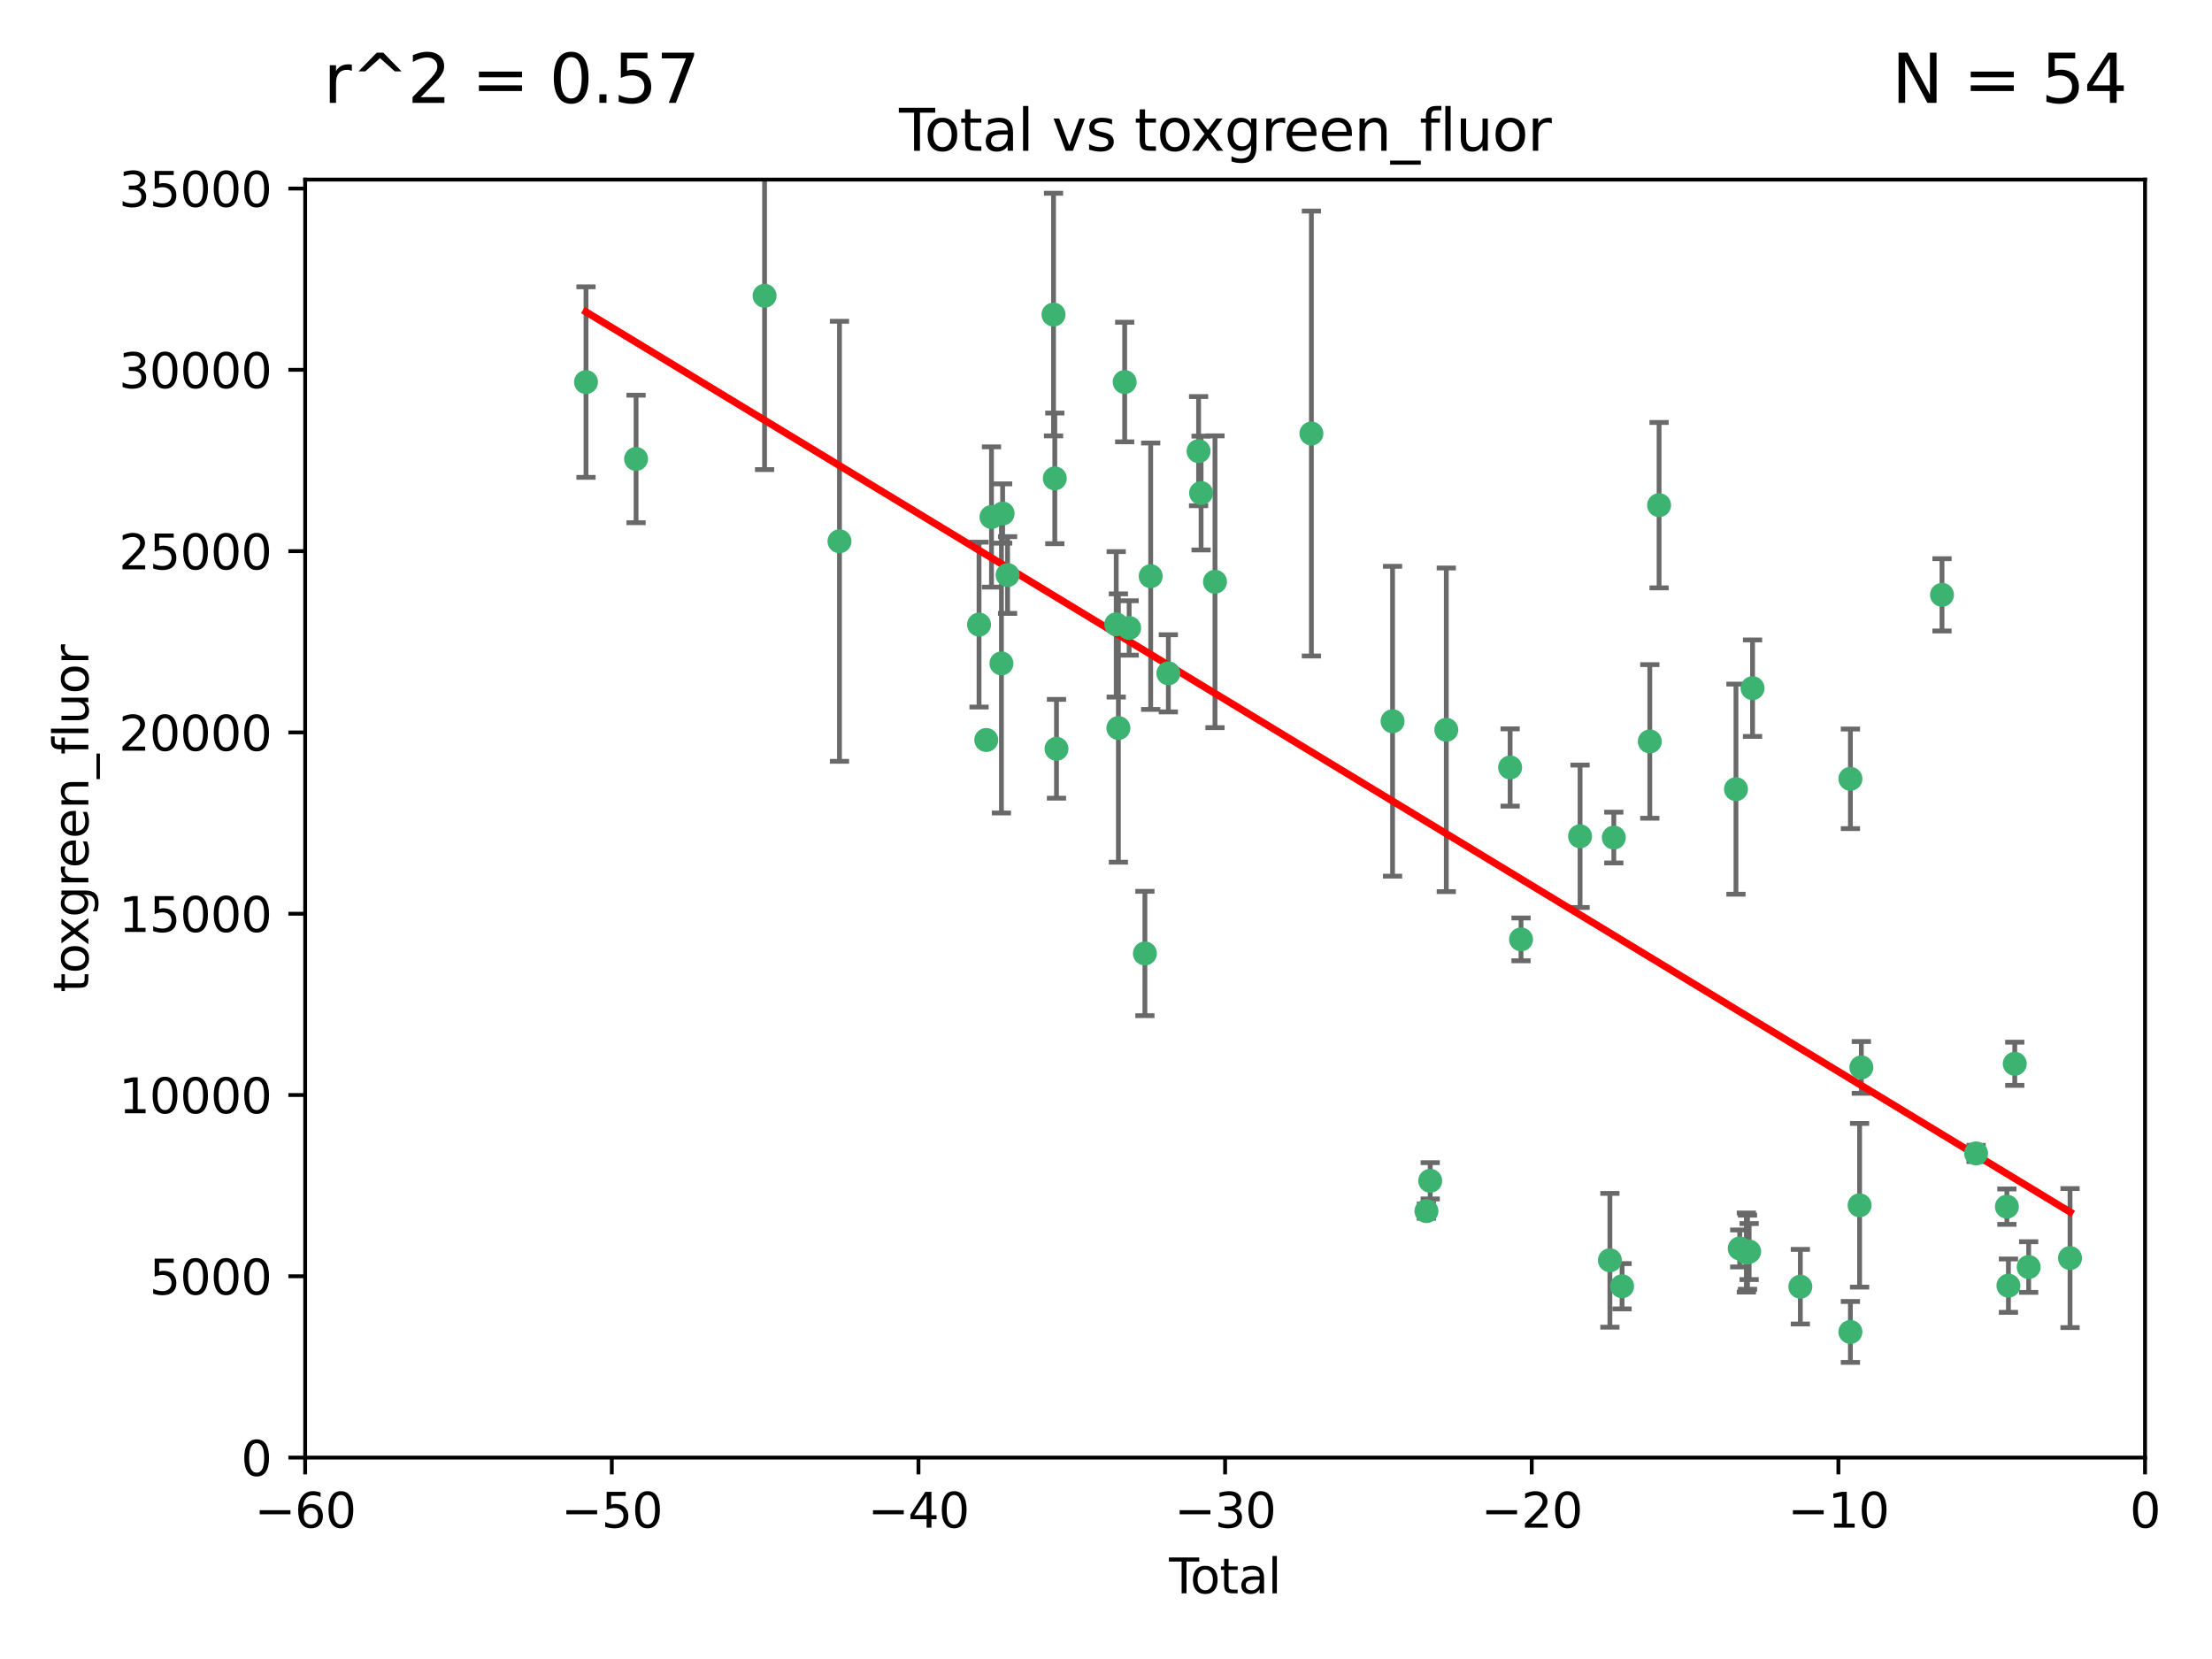 <?xml version="1.0" encoding="utf-8" standalone="no"?>
<!DOCTYPE svg PUBLIC "-//W3C//DTD SVG 1.1//EN"
  "http://www.w3.org/Graphics/SVG/1.1/DTD/svg11.dtd">
<svg xmlns:xlink="http://www.w3.org/1999/xlink" width="460.8pt" height="345.6pt" viewBox="0 0 460.8 345.6" xmlns="http://www.w3.org/2000/svg" version="1.1">
 <defs>
  <style type="text/css">*{stroke-linejoin: round; stroke-linecap: butt}</style>
 </defs>
 <g id="figure_1">
  <g id="patch_1">
   <path d="M 0 345.6 
L 460.8 345.6 
L 460.8 0 
L 0 0 
z
" style="fill: #ffffff"/>
  </g>
  <g id="axes_1">
   <g id="patch_2">
    <path d="M 63.571 303.64 
L 446.85 303.64 
L 446.85 37.411 
L 63.571 37.411 
z
" style="fill: #ffffff"/>
   </g>
   <g id="PathCollection_1">
    <defs>
     <path id="mf48d291677" d="M 0 1.118 
C 0.297 1.118 0.581 1 0.791 0.791 
C 1 0.581 1.118 0.297 1.118 0 
C 1.118 -0.297 1 -0.581 0.791 -0.791 
C 0.581 -1 0.297 -1.118 0 -1.118 
C -0.297 -1.118 -0.581 -1 -0.791 -0.791 
C -1 -0.581 -1.118 -0.297 -1.118 0 
C -1.118 0.297 -1 0.581 -0.791 0.791 
C -0.581 1 -0.297 1.118 0 1.118 
z
" style="stroke: #3cb371"/>
    </defs>
    <g clip-path="url(#pa8ba1f312f)">
     <use xlink:href="#mf48d291677" x="122.075" y="79.593" style="fill: #3cb371; stroke: #3cb371"/>
     <use xlink:href="#mf48d291677" x="132.505" y="95.609" style="fill: #3cb371; stroke: #3cb371"/>
     <use xlink:href="#mf48d291677" x="159.276" y="61.614" style="fill: #3cb371; stroke: #3cb371"/>
     <use xlink:href="#mf48d291677" x="174.881" y="112.761" style="fill: #3cb371; stroke: #3cb371"/>
     <use xlink:href="#mf48d291677" x="203.952" y="130.114" style="fill: #3cb371; stroke: #3cb371"/>
     <use xlink:href="#mf48d291677" x="205.457" y="154.151" style="fill: #3cb371; stroke: #3cb371"/>
     <use xlink:href="#mf48d291677" x="206.546" y="107.698" style="fill: #3cb371; stroke: #3cb371"/>
     <use xlink:href="#mf48d291677" x="208.616" y="138.203" style="fill: #3cb371; stroke: #3cb371"/>
     <use xlink:href="#mf48d291677" x="208.867" y="106.972" style="fill: #3cb371; stroke: #3cb371"/>
     <use xlink:href="#mf48d291677" x="209.899" y="119.786" style="fill: #3cb371; stroke: #3cb371"/>
     <use xlink:href="#mf48d291677" x="219.467" y="65.53" style="fill: #3cb371; stroke: #3cb371"/>
     <use xlink:href="#mf48d291677" x="219.736" y="99.654" style="fill: #3cb371; stroke: #3cb371"/>
     <use xlink:href="#mf48d291677" x="220.086" y="155.987" style="fill: #3cb371; stroke: #3cb371"/>
     <use xlink:href="#mf48d291677" x="232.53" y="130.059" style="fill: #3cb371; stroke: #3cb371"/>
     <use xlink:href="#mf48d291677" x="232.981" y="151.66" style="fill: #3cb371; stroke: #3cb371"/>
     <use xlink:href="#mf48d291677" x="234.291" y="79.585" style="fill: #3cb371; stroke: #3cb371"/>
     <use xlink:href="#mf48d291677" x="235.222" y="130.815" style="fill: #3cb371; stroke: #3cb371"/>
     <use xlink:href="#mf48d291677" x="238.504" y="198.628" style="fill: #3cb371; stroke: #3cb371"/>
     <use xlink:href="#mf48d291677" x="239.709" y="120.034" style="fill: #3cb371; stroke: #3cb371"/>
     <use xlink:href="#mf48d291677" x="243.389" y="140.267" style="fill: #3cb371; stroke: #3cb371"/>
     <use xlink:href="#mf48d291677" x="249.689" y="93.983" style="fill: #3cb371; stroke: #3cb371"/>
     <use xlink:href="#mf48d291677" x="250.209" y="102.712" style="fill: #3cb371; stroke: #3cb371"/>
     <use xlink:href="#mf48d291677" x="253.106" y="121.191" style="fill: #3cb371; stroke: #3cb371"/>
     <use xlink:href="#mf48d291677" x="273.187" y="90.309" style="fill: #3cb371; stroke: #3cb371"/>
     <use xlink:href="#mf48d291677" x="290.095" y="150.246" style="fill: #3cb371; stroke: #3cb371"/>
     <use xlink:href="#mf48d291677" x="297.153" y="252.297" style="fill: #3cb371; stroke: #3cb371"/>
     <use xlink:href="#mf48d291677" x="297.94" y="245.982" style="fill: #3cb371; stroke: #3cb371"/>
     <use xlink:href="#mf48d291677" x="301.29" y="152.035" style="fill: #3cb371; stroke: #3cb371"/>
     <use xlink:href="#mf48d291677" x="314.588" y="159.878" style="fill: #3cb371; stroke: #3cb371"/>
     <use xlink:href="#mf48d291677" x="316.858" y="195.688" style="fill: #3cb371; stroke: #3cb371"/>
     <use xlink:href="#mf48d291677" x="329.157" y="174.211" style="fill: #3cb371; stroke: #3cb371"/>
     <use xlink:href="#mf48d291677" x="335.371" y="262.536" style="fill: #3cb371; stroke: #3cb371"/>
     <use xlink:href="#mf48d291677" x="336.187" y="174.48" style="fill: #3cb371; stroke: #3cb371"/>
     <use xlink:href="#mf48d291677" x="337.906" y="267.952" style="fill: #3cb371; stroke: #3cb371"/>
     <use xlink:href="#mf48d291677" x="343.683" y="154.457" style="fill: #3cb371; stroke: #3cb371"/>
     <use xlink:href="#mf48d291677" x="345.618" y="105.234" style="fill: #3cb371; stroke: #3cb371"/>
     <use xlink:href="#mf48d291677" x="361.634" y="164.396" style="fill: #3cb371; stroke: #3cb371"/>
     <use xlink:href="#mf48d291677" x="362.418" y="260.077" style="fill: #3cb371; stroke: #3cb371"/>
     <use xlink:href="#mf48d291677" x="363.802" y="260.923" style="fill: #3cb371; stroke: #3cb371"/>
     <use xlink:href="#mf48d291677" x="364.037" y="260.866" style="fill: #3cb371; stroke: #3cb371"/>
     <use xlink:href="#mf48d291677" x="364.379" y="260.724" style="fill: #3cb371; stroke: #3cb371"/>
     <use xlink:href="#mf48d291677" x="365.089" y="143.358" style="fill: #3cb371; stroke: #3cb371"/>
     <use xlink:href="#mf48d291677" x="375.045" y="268.043" style="fill: #3cb371; stroke: #3cb371"/>
     <use xlink:href="#mf48d291677" x="385.471" y="277.466" style="fill: #3cb371; stroke: #3cb371"/>
     <use xlink:href="#mf48d291677" x="385.474" y="162.243" style="fill: #3cb371; stroke: #3cb371"/>
     <use xlink:href="#mf48d291677" x="387.387" y="251.081" style="fill: #3cb371; stroke: #3cb371"/>
     <use xlink:href="#mf48d291677" x="387.751" y="222.359" style="fill: #3cb371; stroke: #3cb371"/>
     <use xlink:href="#mf48d291677" x="404.555" y="123.914" style="fill: #3cb371; stroke: #3cb371"/>
     <use xlink:href="#mf48d291677" x="411.653" y="240.276" style="fill: #3cb371; stroke: #3cb371"/>
     <use xlink:href="#mf48d291677" x="418.073" y="251.369" style="fill: #3cb371; stroke: #3cb371"/>
     <use xlink:href="#mf48d291677" x="418.393" y="267.827" style="fill: #3cb371; stroke: #3cb371"/>
     <use xlink:href="#mf48d291677" x="419.711" y="221.601" style="fill: #3cb371; stroke: #3cb371"/>
     <use xlink:href="#mf48d291677" x="422.61" y="263.947" style="fill: #3cb371; stroke: #3cb371"/>
     <use xlink:href="#mf48d291677" x="431.226" y="262.077" style="fill: #3cb371; stroke: #3cb371"/>
    </g>
   </g>
   <g id="matplotlib.axis_1">
    <g id="xtick_1">
     <g id="line2d_1">
      <defs>
       <path id="m4927cad711" d="M 0 0 
L 0 3.5 
" style="stroke: #000000; stroke-width: 0.8"/>
      </defs>
      <g>
       <use xlink:href="#m4927cad711" x="63.571" y="303.64" style="stroke: #000000; stroke-width: 0.8"/>
      </g>
     </g>
     <g id="text_1">
      <!-- −60 -->
      <g transform="translate(53.019 318.238)scale(0.1 -0.1)">
       <defs>
        <path id="DejaVuSans-2212" d="M 678 2272 
L 4684 2272 
L 4684 1741 
L 678 1741 
L 678 2272 
z
" transform="scale(0.016)"/>
        <path id="DejaVuSans-36" d="M 2113 2584 
Q 1688 2584 1439 2293 
Q 1191 2003 1191 1497 
Q 1191 994 1439 701 
Q 1688 409 2113 409 
Q 2538 409 2786 701 
Q 3034 994 3034 1497 
Q 3034 2003 2786 2293 
Q 2538 2584 2113 2584 
z
M 3366 4563 
L 3366 3988 
Q 3128 4100 2886 4159 
Q 2644 4219 2406 4219 
Q 1781 4219 1451 3797 
Q 1122 3375 1075 2522 
Q 1259 2794 1537 2939 
Q 1816 3084 2150 3084 
Q 2853 3084 3261 2657 
Q 3669 2231 3669 1497 
Q 3669 778 3244 343 
Q 2819 -91 2113 -91 
Q 1303 -91 875 529 
Q 447 1150 447 2328 
Q 447 3434 972 4092 
Q 1497 4750 2381 4750 
Q 2619 4750 2861 4703 
Q 3103 4656 3366 4563 
z
" transform="scale(0.016)"/>
        <path id="DejaVuSans-30" d="M 2034 4250 
Q 1547 4250 1301 3770 
Q 1056 3291 1056 2328 
Q 1056 1369 1301 889 
Q 1547 409 2034 409 
Q 2525 409 2770 889 
Q 3016 1369 3016 2328 
Q 3016 3291 2770 3770 
Q 2525 4250 2034 4250 
z
M 2034 4750 
Q 2819 4750 3233 4129 
Q 3647 3509 3647 2328 
Q 3647 1150 3233 529 
Q 2819 -91 2034 -91 
Q 1250 -91 836 529 
Q 422 1150 422 2328 
Q 422 3509 836 4129 
Q 1250 4750 2034 4750 
z
" transform="scale(0.016)"/>
       </defs>
       <use xlink:href="#DejaVuSans-2212"/>
       <use xlink:href="#DejaVuSans-36" x="83.789"/>
       <use xlink:href="#DejaVuSans-30" x="147.412"/>
      </g>
     </g>
    </g>
    <g id="xtick_2">
     <g id="line2d_2">
      <g>
       <use xlink:href="#m4927cad711" x="127.451" y="303.64" style="stroke: #000000; stroke-width: 0.8"/>
      </g>
     </g>
     <g id="text_2">
      <!-- −50 -->
      <g transform="translate(116.899 318.238)scale(0.1 -0.1)">
       <defs>
        <path id="DejaVuSans-35" d="M 691 4666 
L 3169 4666 
L 3169 4134 
L 1269 4134 
L 1269 2991 
Q 1406 3038 1543 3061 
Q 1681 3084 1819 3084 
Q 2600 3084 3056 2656 
Q 3513 2228 3513 1497 
Q 3513 744 3044 326 
Q 2575 -91 1722 -91 
Q 1428 -91 1123 -41 
Q 819 9 494 109 
L 494 744 
Q 775 591 1075 516 
Q 1375 441 1709 441 
Q 2250 441 2565 725 
Q 2881 1009 2881 1497 
Q 2881 1984 2565 2268 
Q 2250 2553 1709 2553 
Q 1456 2553 1204 2497 
Q 953 2441 691 2322 
L 691 4666 
z
" transform="scale(0.016)"/>
       </defs>
       <use xlink:href="#DejaVuSans-2212"/>
       <use xlink:href="#DejaVuSans-35" x="83.789"/>
       <use xlink:href="#DejaVuSans-30" x="147.412"/>
      </g>
     </g>
    </g>
    <g id="xtick_3">
     <g id="line2d_3">
      <g>
       <use xlink:href="#m4927cad711" x="191.331" y="303.64" style="stroke: #000000; stroke-width: 0.8"/>
      </g>
     </g>
     <g id="text_3">
      <!-- −40 -->
      <g transform="translate(180.778 318.238)scale(0.1 -0.1)">
       <defs>
        <path id="DejaVuSans-34" d="M 2419 4116 
L 825 1625 
L 2419 1625 
L 2419 4116 
z
M 2253 4666 
L 3047 4666 
L 3047 1625 
L 3713 1625 
L 3713 1100 
L 3047 1100 
L 3047 0 
L 2419 0 
L 2419 1100 
L 313 1100 
L 313 1709 
L 2253 4666 
z
" transform="scale(0.016)"/>
       </defs>
       <use xlink:href="#DejaVuSans-2212"/>
       <use xlink:href="#DejaVuSans-34" x="83.789"/>
       <use xlink:href="#DejaVuSans-30" x="147.412"/>
      </g>
     </g>
    </g>
    <g id="xtick_4">
     <g id="line2d_4">
      <g>
       <use xlink:href="#m4927cad711" x="255.211" y="303.64" style="stroke: #000000; stroke-width: 0.8"/>
      </g>
     </g>
     <g id="text_4">
      <!-- −30 -->
      <g transform="translate(244.658 318.238)scale(0.1 -0.1)">
       <defs>
        <path id="DejaVuSans-33" d="M 2597 2516 
Q 3050 2419 3304 2112 
Q 3559 1806 3559 1356 
Q 3559 666 3084 287 
Q 2609 -91 1734 -91 
Q 1441 -91 1130 -33 
Q 819 25 488 141 
L 488 750 
Q 750 597 1062 519 
Q 1375 441 1716 441 
Q 2309 441 2620 675 
Q 2931 909 2931 1356 
Q 2931 1769 2642 2001 
Q 2353 2234 1838 2234 
L 1294 2234 
L 1294 2753 
L 1863 2753 
Q 2328 2753 2575 2939 
Q 2822 3125 2822 3475 
Q 2822 3834 2567 4026 
Q 2313 4219 1838 4219 
Q 1578 4219 1281 4162 
Q 984 4106 628 3988 
L 628 4550 
Q 988 4650 1302 4700 
Q 1616 4750 1894 4750 
Q 2613 4750 3031 4423 
Q 3450 4097 3450 3541 
Q 3450 3153 3228 2886 
Q 3006 2619 2597 2516 
z
" transform="scale(0.016)"/>
       </defs>
       <use xlink:href="#DejaVuSans-2212"/>
       <use xlink:href="#DejaVuSans-33" x="83.789"/>
       <use xlink:href="#DejaVuSans-30" x="147.412"/>
      </g>
     </g>
    </g>
    <g id="xtick_5">
     <g id="line2d_5">
      <g>
       <use xlink:href="#m4927cad711" x="319.09" y="303.64" style="stroke: #000000; stroke-width: 0.8"/>
      </g>
     </g>
     <g id="text_5">
      <!-- −20 -->
      <g transform="translate(308.538 318.238)scale(0.1 -0.1)">
       <defs>
        <path id="DejaVuSans-32" d="M 1228 531 
L 3431 531 
L 3431 0 
L 469 0 
L 469 531 
Q 828 903 1448 1529 
Q 2069 2156 2228 2338 
Q 2531 2678 2651 2914 
Q 2772 3150 2772 3378 
Q 2772 3750 2511 3984 
Q 2250 4219 1831 4219 
Q 1534 4219 1204 4116 
Q 875 4013 500 3803 
L 500 4441 
Q 881 4594 1212 4672 
Q 1544 4750 1819 4750 
Q 2544 4750 2975 4387 
Q 3406 4025 3406 3419 
Q 3406 3131 3298 2873 
Q 3191 2616 2906 2266 
Q 2828 2175 2409 1742 
Q 1991 1309 1228 531 
z
" transform="scale(0.016)"/>
       </defs>
       <use xlink:href="#DejaVuSans-2212"/>
       <use xlink:href="#DejaVuSans-32" x="83.789"/>
       <use xlink:href="#DejaVuSans-30" x="147.412"/>
      </g>
     </g>
    </g>
    <g id="xtick_6">
     <g id="line2d_6">
      <g>
       <use xlink:href="#m4927cad711" x="382.97" y="303.64" style="stroke: #000000; stroke-width: 0.8"/>
      </g>
     </g>
     <g id="text_6">
      <!-- −10 -->
      <g transform="translate(372.418 318.238)scale(0.1 -0.1)">
       <defs>
        <path id="DejaVuSans-31" d="M 794 531 
L 1825 531 
L 1825 4091 
L 703 3866 
L 703 4441 
L 1819 4666 
L 2450 4666 
L 2450 531 
L 3481 531 
L 3481 0 
L 794 0 
L 794 531 
z
" transform="scale(0.016)"/>
       </defs>
       <use xlink:href="#DejaVuSans-2212"/>
       <use xlink:href="#DejaVuSans-31" x="83.789"/>
       <use xlink:href="#DejaVuSans-30" x="147.412"/>
      </g>
     </g>
    </g>
    <g id="xtick_7">
     <g id="line2d_7">
      <g>
       <use xlink:href="#m4927cad711" x="446.85" y="303.64" style="stroke: #000000; stroke-width: 0.8"/>
      </g>
     </g>
     <g id="text_7">
      <!-- 0 -->
      <g transform="translate(443.669 318.238)scale(0.1 -0.1)">
       <use xlink:href="#DejaVuSans-30"/>
      </g>
     </g>
    </g>
    <g id="text_8">
     <!-- Total -->
     <g transform="translate(243.534 331.917)scale(0.1 -0.1)">
      <defs>
       <path id="DejaVuSans-54" d="M -19 4666 
L 3928 4666 
L 3928 4134 
L 2272 4134 
L 2272 0 
L 1638 0 
L 1638 4134 
L -19 4134 
L -19 4666 
z
" transform="scale(0.016)"/>
       <path id="DejaVuSans-6f" d="M 1959 3097 
Q 1497 3097 1228 2736 
Q 959 2375 959 1747 
Q 959 1119 1226 758 
Q 1494 397 1959 397 
Q 2419 397 2687 759 
Q 2956 1122 2956 1747 
Q 2956 2369 2687 2733 
Q 2419 3097 1959 3097 
z
M 1959 3584 
Q 2709 3584 3137 3096 
Q 3566 2609 3566 1747 
Q 3566 888 3137 398 
Q 2709 -91 1959 -91 
Q 1206 -91 779 398 
Q 353 888 353 1747 
Q 353 2609 779 3096 
Q 1206 3584 1959 3584 
z
" transform="scale(0.016)"/>
       <path id="DejaVuSans-74" d="M 1172 4494 
L 1172 3500 
L 2356 3500 
L 2356 3053 
L 1172 3053 
L 1172 1153 
Q 1172 725 1289 603 
Q 1406 481 1766 481 
L 2356 481 
L 2356 0 
L 1766 0 
Q 1100 0 847 248 
Q 594 497 594 1153 
L 594 3053 
L 172 3053 
L 172 3500 
L 594 3500 
L 594 4494 
L 1172 4494 
z
" transform="scale(0.016)"/>
       <path id="DejaVuSans-61" d="M 2194 1759 
Q 1497 1759 1228 1600 
Q 959 1441 959 1056 
Q 959 750 1161 570 
Q 1363 391 1709 391 
Q 2188 391 2477 730 
Q 2766 1069 2766 1631 
L 2766 1759 
L 2194 1759 
z
M 3341 1997 
L 3341 0 
L 2766 0 
L 2766 531 
Q 2569 213 2275 61 
Q 1981 -91 1556 -91 
Q 1019 -91 701 211 
Q 384 513 384 1019 
Q 384 1609 779 1909 
Q 1175 2209 1959 2209 
L 2766 2209 
L 2766 2266 
Q 2766 2663 2505 2880 
Q 2244 3097 1772 3097 
Q 1472 3097 1187 3025 
Q 903 2953 641 2809 
L 641 3341 
Q 956 3463 1253 3523 
Q 1550 3584 1831 3584 
Q 2591 3584 2966 3190 
Q 3341 2797 3341 1997 
z
" transform="scale(0.016)"/>
       <path id="DejaVuSans-6c" d="M 603 4863 
L 1178 4863 
L 1178 0 
L 603 0 
L 603 4863 
z
" transform="scale(0.016)"/>
      </defs>
      <use xlink:href="#DejaVuSans-54"/>
      <use xlink:href="#DejaVuSans-6f" x="44.084"/>
      <use xlink:href="#DejaVuSans-74" x="105.266"/>
      <use xlink:href="#DejaVuSans-61" x="144.475"/>
      <use xlink:href="#DejaVuSans-6c" x="205.754"/>
     </g>
    </g>
   </g>
   <g id="matplotlib.axis_2">
    <g id="ytick_1">
     <g id="line2d_8">
      <defs>
       <path id="mf90e532238" d="M 0 0 
L -3.5 0 
" style="stroke: #000000; stroke-width: 0.8"/>
      </defs>
      <g>
       <use xlink:href="#mf90e532238" x="63.571" y="303.64" style="stroke: #000000; stroke-width: 0.8"/>
      </g>
     </g>
     <g id="text_9">
      <!-- 0 -->
      <g transform="translate(50.209 307.439)scale(0.1 -0.1)">
       <use xlink:href="#DejaVuSans-30"/>
      </g>
     </g>
    </g>
    <g id="ytick_2">
     <g id="line2d_9">
      <g>
       <use xlink:href="#mf90e532238" x="63.571" y="265.874" style="stroke: #000000; stroke-width: 0.8"/>
      </g>
     </g>
     <g id="text_10">
      <!-- 5000 -->
      <g transform="translate(31.121 269.673)scale(0.1 -0.1)">
       <use xlink:href="#DejaVuSans-35"/>
       <use xlink:href="#DejaVuSans-30" x="63.623"/>
       <use xlink:href="#DejaVuSans-30" x="127.246"/>
       <use xlink:href="#DejaVuSans-30" x="190.869"/>
      </g>
     </g>
    </g>
    <g id="ytick_3">
     <g id="line2d_10">
      <g>
       <use xlink:href="#mf90e532238" x="63.571" y="228.108" style="stroke: #000000; stroke-width: 0.8"/>
      </g>
     </g>
     <g id="text_11">
      <!-- 10000 -->
      <g transform="translate(24.759 231.907)scale(0.1 -0.1)">
       <use xlink:href="#DejaVuSans-31"/>
       <use xlink:href="#DejaVuSans-30" x="63.623"/>
       <use xlink:href="#DejaVuSans-30" x="127.246"/>
       <use xlink:href="#DejaVuSans-30" x="190.869"/>
       <use xlink:href="#DejaVuSans-30" x="254.492"/>
      </g>
     </g>
    </g>
    <g id="ytick_4">
     <g id="line2d_11">
      <g>
       <use xlink:href="#mf90e532238" x="63.571" y="190.342" style="stroke: #000000; stroke-width: 0.8"/>
      </g>
     </g>
     <g id="text_12">
      <!-- 15000 -->
      <g transform="translate(24.759 194.141)scale(0.1 -0.1)">
       <use xlink:href="#DejaVuSans-31"/>
       <use xlink:href="#DejaVuSans-35" x="63.623"/>
       <use xlink:href="#DejaVuSans-30" x="127.246"/>
       <use xlink:href="#DejaVuSans-30" x="190.869"/>
       <use xlink:href="#DejaVuSans-30" x="254.492"/>
      </g>
     </g>
    </g>
    <g id="ytick_5">
     <g id="line2d_12">
      <g>
       <use xlink:href="#mf90e532238" x="63.571" y="152.576" style="stroke: #000000; stroke-width: 0.8"/>
      </g>
     </g>
     <g id="text_13">
      <!-- 20000 -->
      <g transform="translate(24.759 156.375)scale(0.1 -0.1)">
       <use xlink:href="#DejaVuSans-32"/>
       <use xlink:href="#DejaVuSans-30" x="63.623"/>
       <use xlink:href="#DejaVuSans-30" x="127.246"/>
       <use xlink:href="#DejaVuSans-30" x="190.869"/>
       <use xlink:href="#DejaVuSans-30" x="254.492"/>
      </g>
     </g>
    </g>
    <g id="ytick_6">
     <g id="line2d_13">
      <g>
       <use xlink:href="#mf90e532238" x="63.571" y="114.81" style="stroke: #000000; stroke-width: 0.8"/>
      </g>
     </g>
     <g id="text_14">
      <!-- 25000 -->
      <g transform="translate(24.759 118.609)scale(0.1 -0.1)">
       <use xlink:href="#DejaVuSans-32"/>
       <use xlink:href="#DejaVuSans-35" x="63.623"/>
       <use xlink:href="#DejaVuSans-30" x="127.246"/>
       <use xlink:href="#DejaVuSans-30" x="190.869"/>
       <use xlink:href="#DejaVuSans-30" x="254.492"/>
      </g>
     </g>
    </g>
    <g id="ytick_7">
     <g id="line2d_14">
      <g>
       <use xlink:href="#mf90e532238" x="63.571" y="77.044" style="stroke: #000000; stroke-width: 0.8"/>
      </g>
     </g>
     <g id="text_15">
      <!-- 30000 -->
      <g transform="translate(24.759 80.844)scale(0.1 -0.1)">
       <use xlink:href="#DejaVuSans-33"/>
       <use xlink:href="#DejaVuSans-30" x="63.623"/>
       <use xlink:href="#DejaVuSans-30" x="127.246"/>
       <use xlink:href="#DejaVuSans-30" x="190.869"/>
       <use xlink:href="#DejaVuSans-30" x="254.492"/>
      </g>
     </g>
    </g>
    <g id="ytick_8">
     <g id="line2d_15">
      <g>
       <use xlink:href="#mf90e532238" x="63.571" y="39.278" style="stroke: #000000; stroke-width: 0.8"/>
      </g>
     </g>
     <g id="text_16">
      <!-- 35000 -->
      <g transform="translate(24.759 43.078)scale(0.1 -0.1)">
       <use xlink:href="#DejaVuSans-33"/>
       <use xlink:href="#DejaVuSans-35" x="63.623"/>
       <use xlink:href="#DejaVuSans-30" x="127.246"/>
       <use xlink:href="#DejaVuSans-30" x="190.869"/>
       <use xlink:href="#DejaVuSans-30" x="254.492"/>
      </g>
     </g>
    </g>
    <g id="text_17">
     <!-- toxgreen_fluor -->
     <g transform="translate(18.401 206.72)rotate(-90)scale(0.1 -0.1)">
      <defs>
       <path id="DejaVuSans-78" d="M 3513 3500 
L 2247 1797 
L 3578 0 
L 2900 0 
L 1881 1375 
L 863 0 
L 184 0 
L 1544 1831 
L 300 3500 
L 978 3500 
L 1906 2253 
L 2834 3500 
L 3513 3500 
z
" transform="scale(0.016)"/>
       <path id="DejaVuSans-67" d="M 2906 1791 
Q 2906 2416 2648 2759 
Q 2391 3103 1925 3103 
Q 1463 3103 1205 2759 
Q 947 2416 947 1791 
Q 947 1169 1205 825 
Q 1463 481 1925 481 
Q 2391 481 2648 825 
Q 2906 1169 2906 1791 
z
M 3481 434 
Q 3481 -459 3084 -895 
Q 2688 -1331 1869 -1331 
Q 1566 -1331 1297 -1286 
Q 1028 -1241 775 -1147 
L 775 -588 
Q 1028 -725 1275 -790 
Q 1522 -856 1778 -856 
Q 2344 -856 2625 -561 
Q 2906 -266 2906 331 
L 2906 616 
Q 2728 306 2450 153 
Q 2172 0 1784 0 
Q 1141 0 747 490 
Q 353 981 353 1791 
Q 353 2603 747 3093 
Q 1141 3584 1784 3584 
Q 2172 3584 2450 3431 
Q 2728 3278 2906 2969 
L 2906 3500 
L 3481 3500 
L 3481 434 
z
" transform="scale(0.016)"/>
       <path id="DejaVuSans-72" d="M 2631 2963 
Q 2534 3019 2420 3045 
Q 2306 3072 2169 3072 
Q 1681 3072 1420 2755 
Q 1159 2438 1159 1844 
L 1159 0 
L 581 0 
L 581 3500 
L 1159 3500 
L 1159 2956 
Q 1341 3275 1631 3429 
Q 1922 3584 2338 3584 
Q 2397 3584 2469 3576 
Q 2541 3569 2628 3553 
L 2631 2963 
z
" transform="scale(0.016)"/>
       <path id="DejaVuSans-65" d="M 3597 1894 
L 3597 1613 
L 953 1613 
Q 991 1019 1311 708 
Q 1631 397 2203 397 
Q 2534 397 2845 478 
Q 3156 559 3463 722 
L 3463 178 
Q 3153 47 2828 -22 
Q 2503 -91 2169 -91 
Q 1331 -91 842 396 
Q 353 884 353 1716 
Q 353 2575 817 3079 
Q 1281 3584 2069 3584 
Q 2775 3584 3186 3129 
Q 3597 2675 3597 1894 
z
M 3022 2063 
Q 3016 2534 2758 2815 
Q 2500 3097 2075 3097 
Q 1594 3097 1305 2825 
Q 1016 2553 972 2059 
L 3022 2063 
z
" transform="scale(0.016)"/>
       <path id="DejaVuSans-6e" d="M 3513 2113 
L 3513 0 
L 2938 0 
L 2938 2094 
Q 2938 2591 2744 2837 
Q 2550 3084 2163 3084 
Q 1697 3084 1428 2787 
Q 1159 2491 1159 1978 
L 1159 0 
L 581 0 
L 581 3500 
L 1159 3500 
L 1159 2956 
Q 1366 3272 1645 3428 
Q 1925 3584 2291 3584 
Q 2894 3584 3203 3211 
Q 3513 2838 3513 2113 
z
" transform="scale(0.016)"/>
       <path id="DejaVuSans-5f" d="M 3263 -1063 
L 3263 -1509 
L -63 -1509 
L -63 -1063 
L 3263 -1063 
z
" transform="scale(0.016)"/>
       <path id="DejaVuSans-66" d="M 2375 4863 
L 2375 4384 
L 1825 4384 
Q 1516 4384 1395 4259 
Q 1275 4134 1275 3809 
L 1275 3500 
L 2222 3500 
L 2222 3053 
L 1275 3053 
L 1275 0 
L 697 0 
L 697 3053 
L 147 3053 
L 147 3500 
L 697 3500 
L 697 3744 
Q 697 4328 969 4595 
Q 1241 4863 1831 4863 
L 2375 4863 
z
" transform="scale(0.016)"/>
       <path id="DejaVuSans-75" d="M 544 1381 
L 544 3500 
L 1119 3500 
L 1119 1403 
Q 1119 906 1312 657 
Q 1506 409 1894 409 
Q 2359 409 2629 706 
Q 2900 1003 2900 1516 
L 2900 3500 
L 3475 3500 
L 3475 0 
L 2900 0 
L 2900 538 
Q 2691 219 2414 64 
Q 2138 -91 1772 -91 
Q 1169 -91 856 284 
Q 544 659 544 1381 
z
M 1991 3584 
L 1991 3584 
z
" transform="scale(0.016)"/>
      </defs>
      <use xlink:href="#DejaVuSans-74"/>
      <use xlink:href="#DejaVuSans-6f" x="39.209"/>
      <use xlink:href="#DejaVuSans-78" x="97.266"/>
      <use xlink:href="#DejaVuSans-67" x="156.445"/>
      <use xlink:href="#DejaVuSans-72" x="219.922"/>
      <use xlink:href="#DejaVuSans-65" x="258.785"/>
      <use xlink:href="#DejaVuSans-65" x="320.309"/>
      <use xlink:href="#DejaVuSans-6e" x="381.832"/>
      <use xlink:href="#DejaVuSans-5f" x="445.211"/>
      <use xlink:href="#DejaVuSans-66" x="495.211"/>
      <use xlink:href="#DejaVuSans-6c" x="530.416"/>
      <use xlink:href="#DejaVuSans-75" x="558.199"/>
      <use xlink:href="#DejaVuSans-6f" x="621.578"/>
      <use xlink:href="#DejaVuSans-72" x="682.76"/>
     </g>
    </g>
   </g>
   <g id="LineCollection_1">
    <path d="M 122.075 99.437 
L 122.075 59.75 
" clip-path="url(#pa8ba1f312f)" style="fill: none; stroke: #696969"/>
    <path d="M 132.505 108.893 
L 132.505 82.325 
" clip-path="url(#pa8ba1f312f)" style="fill: none; stroke: #696969"/>
    <path d="M 159.276 97.825 
L 159.276 25.402 
" clip-path="url(#pa8ba1f312f)" style="fill: none; stroke: #696969"/>
    <path d="M 174.881 158.597 
L 174.881 66.926 
" clip-path="url(#pa8ba1f312f)" style="fill: none; stroke: #696969"/>
    <path d="M 203.952 147.286 
L 203.952 112.943 
" clip-path="url(#pa8ba1f312f)" style="fill: none; stroke: #696969"/>
    <path d="M 205.457 154.667 
L 205.457 153.636 
" clip-path="url(#pa8ba1f312f)" style="fill: none; stroke: #696969"/>
    <path d="M 206.546 122.311 
L 206.546 93.086 
" clip-path="url(#pa8ba1f312f)" style="fill: none; stroke: #696969"/>
    <path d="M 208.616 169.362 
L 208.616 107.043 
" clip-path="url(#pa8ba1f312f)" style="fill: none; stroke: #696969"/>
    <path d="M 208.867 113.147 
L 208.867 100.797 
" clip-path="url(#pa8ba1f312f)" style="fill: none; stroke: #696969"/>
    <path d="M 209.899 127.782 
L 209.899 111.79 
" clip-path="url(#pa8ba1f312f)" style="fill: none; stroke: #696969"/>
    <path d="M 219.467 90.806 
L 219.467 40.254 
" clip-path="url(#pa8ba1f312f)" style="fill: none; stroke: #696969"/>
    <path d="M 219.736 113.257 
L 219.736 86.051 
" clip-path="url(#pa8ba1f312f)" style="fill: none; stroke: #696969"/>
    <path d="M 220.086 166.279 
L 220.086 145.696 
" clip-path="url(#pa8ba1f312f)" style="fill: none; stroke: #696969"/>
    <path d="M 232.53 145.209 
L 232.53 114.909 
" clip-path="url(#pa8ba1f312f)" style="fill: none; stroke: #696969"/>
    <path d="M 232.981 179.609 
L 232.981 123.711 
" clip-path="url(#pa8ba1f312f)" style="fill: none; stroke: #696969"/>
    <path d="M 234.291 92.04 
L 234.291 67.13 
" clip-path="url(#pa8ba1f312f)" style="fill: none; stroke: #696969"/>
    <path d="M 235.222 136.483 
L 235.222 125.148 
" clip-path="url(#pa8ba1f312f)" style="fill: none; stroke: #696969"/>
    <path d="M 238.504 211.582 
L 238.504 185.674 
" clip-path="url(#pa8ba1f312f)" style="fill: none; stroke: #696969"/>
    <path d="M 239.709 147.781 
L 239.709 92.287 
" clip-path="url(#pa8ba1f312f)" style="fill: none; stroke: #696969"/>
    <path d="M 243.389 148.304 
L 243.389 132.23 
" clip-path="url(#pa8ba1f312f)" style="fill: none; stroke: #696969"/>
    <path d="M 249.689 105.352 
L 249.689 82.613 
" clip-path="url(#pa8ba1f312f)" style="fill: none; stroke: #696969"/>
    <path d="M 250.209 114.57 
L 250.209 90.854 
" clip-path="url(#pa8ba1f312f)" style="fill: none; stroke: #696969"/>
    <path d="M 253.106 151.584 
L 253.106 90.798 
" clip-path="url(#pa8ba1f312f)" style="fill: none; stroke: #696969"/>
    <path d="M 273.187 136.653 
L 273.187 43.965 
" clip-path="url(#pa8ba1f312f)" style="fill: none; stroke: #696969"/>
    <path d="M 290.095 182.519 
L 290.095 117.972 
" clip-path="url(#pa8ba1f312f)" style="fill: none; stroke: #696969"/>
    <path d="M 297.153 253.786 
L 297.153 250.808 
" clip-path="url(#pa8ba1f312f)" style="fill: none; stroke: #696969"/>
    <path d="M 297.94 249.765 
L 297.94 242.2 
" clip-path="url(#pa8ba1f312f)" style="fill: none; stroke: #696969"/>
    <path d="M 301.29 185.743 
L 301.29 118.327 
" clip-path="url(#pa8ba1f312f)" style="fill: none; stroke: #696969"/>
    <path d="M 314.588 167.926 
L 314.588 151.829 
" clip-path="url(#pa8ba1f312f)" style="fill: none; stroke: #696969"/>
    <path d="M 316.858 200.147 
L 316.858 191.229 
" clip-path="url(#pa8ba1f312f)" style="fill: none; stroke: #696969"/>
    <path d="M 329.157 189.044 
L 329.157 159.377 
" clip-path="url(#pa8ba1f312f)" style="fill: none; stroke: #696969"/>
    <path d="M 335.371 276.471 
L 335.371 248.602 
" clip-path="url(#pa8ba1f312f)" style="fill: none; stroke: #696969"/>
    <path d="M 336.187 179.771 
L 336.187 169.189 
" clip-path="url(#pa8ba1f312f)" style="fill: none; stroke: #696969"/>
    <path d="M 337.906 272.671 
L 337.906 263.233 
" clip-path="url(#pa8ba1f312f)" style="fill: none; stroke: #696969"/>
    <path d="M 343.683 170.456 
L 343.683 138.458 
" clip-path="url(#pa8ba1f312f)" style="fill: none; stroke: #696969"/>
    <path d="M 345.618 122.461 
L 345.618 88.007 
" clip-path="url(#pa8ba1f312f)" style="fill: none; stroke: #696969"/>
    <path d="M 361.634 186.281 
L 361.634 142.51 
" clip-path="url(#pa8ba1f312f)" style="fill: none; stroke: #696969"/>
    <path d="M 362.418 263.931 
L 362.418 256.222 
" clip-path="url(#pa8ba1f312f)" style="fill: none; stroke: #696969"/>
    <path d="M 363.802 269.164 
L 363.802 252.682 
" clip-path="url(#pa8ba1f312f)" style="fill: none; stroke: #696969"/>
    <path d="M 364.037 268.577 
L 364.037 253.155 
" clip-path="url(#pa8ba1f312f)" style="fill: none; stroke: #696969"/>
    <path d="M 364.379 266.558 
L 364.379 254.891 
" clip-path="url(#pa8ba1f312f)" style="fill: none; stroke: #696969"/>
    <path d="M 365.089 153.409 
L 365.089 133.308 
" clip-path="url(#pa8ba1f312f)" style="fill: none; stroke: #696969"/>
    <path d="M 375.045 275.814 
L 375.045 260.271 
" clip-path="url(#pa8ba1f312f)" style="fill: none; stroke: #696969"/>
    <path d="M 385.471 283.809 
L 385.471 271.122 
" clip-path="url(#pa8ba1f312f)" style="fill: none; stroke: #696969"/>
    <path d="M 385.474 172.618 
L 385.474 151.867 
" clip-path="url(#pa8ba1f312f)" style="fill: none; stroke: #696969"/>
    <path d="M 387.387 268.129 
L 387.387 234.032 
" clip-path="url(#pa8ba1f312f)" style="fill: none; stroke: #696969"/>
    <path d="M 387.751 227.75 
L 387.751 216.968 
" clip-path="url(#pa8ba1f312f)" style="fill: none; stroke: #696969"/>
    <path d="M 404.555 131.444 
L 404.555 116.384 
" clip-path="url(#pa8ba1f312f)" style="fill: none; stroke: #696969"/>
    <path d="M 411.653 241.963 
L 411.653 238.588 
" clip-path="url(#pa8ba1f312f)" style="fill: none; stroke: #696969"/>
    <path d="M 418.073 255.052 
L 418.073 247.686 
" clip-path="url(#pa8ba1f312f)" style="fill: none; stroke: #696969"/>
    <path d="M 418.393 273.382 
L 418.393 262.271 
" clip-path="url(#pa8ba1f312f)" style="fill: none; stroke: #696969"/>
    <path d="M 419.711 226.099 
L 419.711 217.104 
" clip-path="url(#pa8ba1f312f)" style="fill: none; stroke: #696969"/>
    <path d="M 422.61 269.22 
L 422.61 258.673 
" clip-path="url(#pa8ba1f312f)" style="fill: none; stroke: #696969"/>
    <path d="M 431.226 276.56 
L 431.226 247.594 
" clip-path="url(#pa8ba1f312f)" style="fill: none; stroke: #696969"/>
   </g>
   <g id="line2d_16">
    <defs>
     <path id="me0acad85ea" d="M 2 0 
L -2 -0 
" style="stroke: #696969"/>
    </defs>
    <g clip-path="url(#pa8ba1f312f)">
     <use xlink:href="#me0acad85ea" x="122.075" y="99.437" style="fill: #696969; stroke: #696969"/>
     <use xlink:href="#me0acad85ea" x="132.505" y="108.893" style="fill: #696969; stroke: #696969"/>
     <use xlink:href="#me0acad85ea" x="159.276" y="97.825" style="fill: #696969; stroke: #696969"/>
     <use xlink:href="#me0acad85ea" x="174.881" y="158.597" style="fill: #696969; stroke: #696969"/>
     <use xlink:href="#me0acad85ea" x="203.952" y="147.286" style="fill: #696969; stroke: #696969"/>
     <use xlink:href="#me0acad85ea" x="205.457" y="154.667" style="fill: #696969; stroke: #696969"/>
     <use xlink:href="#me0acad85ea" x="206.546" y="122.311" style="fill: #696969; stroke: #696969"/>
     <use xlink:href="#me0acad85ea" x="208.616" y="169.362" style="fill: #696969; stroke: #696969"/>
     <use xlink:href="#me0acad85ea" x="208.867" y="113.147" style="fill: #696969; stroke: #696969"/>
     <use xlink:href="#me0acad85ea" x="209.899" y="127.782" style="fill: #696969; stroke: #696969"/>
     <use xlink:href="#me0acad85ea" x="219.467" y="90.806" style="fill: #696969; stroke: #696969"/>
     <use xlink:href="#me0acad85ea" x="219.736" y="113.257" style="fill: #696969; stroke: #696969"/>
     <use xlink:href="#me0acad85ea" x="220.086" y="166.279" style="fill: #696969; stroke: #696969"/>
     <use xlink:href="#me0acad85ea" x="232.53" y="145.209" style="fill: #696969; stroke: #696969"/>
     <use xlink:href="#me0acad85ea" x="232.981" y="179.609" style="fill: #696969; stroke: #696969"/>
     <use xlink:href="#me0acad85ea" x="234.291" y="92.04" style="fill: #696969; stroke: #696969"/>
     <use xlink:href="#me0acad85ea" x="235.222" y="136.483" style="fill: #696969; stroke: #696969"/>
     <use xlink:href="#me0acad85ea" x="238.504" y="211.582" style="fill: #696969; stroke: #696969"/>
     <use xlink:href="#me0acad85ea" x="239.709" y="147.781" style="fill: #696969; stroke: #696969"/>
     <use xlink:href="#me0acad85ea" x="243.389" y="148.304" style="fill: #696969; stroke: #696969"/>
     <use xlink:href="#me0acad85ea" x="249.689" y="105.352" style="fill: #696969; stroke: #696969"/>
     <use xlink:href="#me0acad85ea" x="250.209" y="114.57" style="fill: #696969; stroke: #696969"/>
     <use xlink:href="#me0acad85ea" x="253.106" y="151.584" style="fill: #696969; stroke: #696969"/>
     <use xlink:href="#me0acad85ea" x="273.187" y="136.653" style="fill: #696969; stroke: #696969"/>
     <use xlink:href="#me0acad85ea" x="290.095" y="182.519" style="fill: #696969; stroke: #696969"/>
     <use xlink:href="#me0acad85ea" x="297.153" y="253.786" style="fill: #696969; stroke: #696969"/>
     <use xlink:href="#me0acad85ea" x="297.94" y="249.765" style="fill: #696969; stroke: #696969"/>
     <use xlink:href="#me0acad85ea" x="301.29" y="185.743" style="fill: #696969; stroke: #696969"/>
     <use xlink:href="#me0acad85ea" x="314.588" y="167.926" style="fill: #696969; stroke: #696969"/>
     <use xlink:href="#me0acad85ea" x="316.858" y="200.147" style="fill: #696969; stroke: #696969"/>
     <use xlink:href="#me0acad85ea" x="329.157" y="189.044" style="fill: #696969; stroke: #696969"/>
     <use xlink:href="#me0acad85ea" x="335.371" y="276.471" style="fill: #696969; stroke: #696969"/>
     <use xlink:href="#me0acad85ea" x="336.187" y="179.771" style="fill: #696969; stroke: #696969"/>
     <use xlink:href="#me0acad85ea" x="337.906" y="272.671" style="fill: #696969; stroke: #696969"/>
     <use xlink:href="#me0acad85ea" x="343.683" y="170.456" style="fill: #696969; stroke: #696969"/>
     <use xlink:href="#me0acad85ea" x="345.618" y="122.461" style="fill: #696969; stroke: #696969"/>
     <use xlink:href="#me0acad85ea" x="361.634" y="186.281" style="fill: #696969; stroke: #696969"/>
     <use xlink:href="#me0acad85ea" x="362.418" y="263.931" style="fill: #696969; stroke: #696969"/>
     <use xlink:href="#me0acad85ea" x="363.802" y="269.164" style="fill: #696969; stroke: #696969"/>
     <use xlink:href="#me0acad85ea" x="364.037" y="268.577" style="fill: #696969; stroke: #696969"/>
     <use xlink:href="#me0acad85ea" x="364.379" y="266.558" style="fill: #696969; stroke: #696969"/>
     <use xlink:href="#me0acad85ea" x="365.089" y="153.409" style="fill: #696969; stroke: #696969"/>
     <use xlink:href="#me0acad85ea" x="375.045" y="275.814" style="fill: #696969; stroke: #696969"/>
     <use xlink:href="#me0acad85ea" x="385.471" y="283.809" style="fill: #696969; stroke: #696969"/>
     <use xlink:href="#me0acad85ea" x="385.474" y="172.618" style="fill: #696969; stroke: #696969"/>
     <use xlink:href="#me0acad85ea" x="387.387" y="268.129" style="fill: #696969; stroke: #696969"/>
     <use xlink:href="#me0acad85ea" x="387.751" y="227.75" style="fill: #696969; stroke: #696969"/>
     <use xlink:href="#me0acad85ea" x="404.555" y="131.444" style="fill: #696969; stroke: #696969"/>
     <use xlink:href="#me0acad85ea" x="411.653" y="241.963" style="fill: #696969; stroke: #696969"/>
     <use xlink:href="#me0acad85ea" x="418.073" y="255.052" style="fill: #696969; stroke: #696969"/>
     <use xlink:href="#me0acad85ea" x="418.393" y="273.382" style="fill: #696969; stroke: #696969"/>
     <use xlink:href="#me0acad85ea" x="419.711" y="226.099" style="fill: #696969; stroke: #696969"/>
     <use xlink:href="#me0acad85ea" x="422.61" y="269.22" style="fill: #696969; stroke: #696969"/>
     <use xlink:href="#me0acad85ea" x="431.226" y="276.56" style="fill: #696969; stroke: #696969"/>
    </g>
   </g>
   <g id="line2d_17">
    <g clip-path="url(#pa8ba1f312f)">
     <use xlink:href="#me0acad85ea" x="122.075" y="59.75" style="fill: #696969; stroke: #696969"/>
     <use xlink:href="#me0acad85ea" x="132.505" y="82.325" style="fill: #696969; stroke: #696969"/>
     <use xlink:href="#me0acad85ea" x="159.276" y="25.402" style="fill: #696969; stroke: #696969"/>
     <use xlink:href="#me0acad85ea" x="174.881" y="66.926" style="fill: #696969; stroke: #696969"/>
     <use xlink:href="#me0acad85ea" x="203.952" y="112.943" style="fill: #696969; stroke: #696969"/>
     <use xlink:href="#me0acad85ea" x="205.457" y="153.636" style="fill: #696969; stroke: #696969"/>
     <use xlink:href="#me0acad85ea" x="206.546" y="93.086" style="fill: #696969; stroke: #696969"/>
     <use xlink:href="#me0acad85ea" x="208.616" y="107.043" style="fill: #696969; stroke: #696969"/>
     <use xlink:href="#me0acad85ea" x="208.867" y="100.797" style="fill: #696969; stroke: #696969"/>
     <use xlink:href="#me0acad85ea" x="209.899" y="111.79" style="fill: #696969; stroke: #696969"/>
     <use xlink:href="#me0acad85ea" x="219.467" y="40.254" style="fill: #696969; stroke: #696969"/>
     <use xlink:href="#me0acad85ea" x="219.736" y="86.051" style="fill: #696969; stroke: #696969"/>
     <use xlink:href="#me0acad85ea" x="220.086" y="145.696" style="fill: #696969; stroke: #696969"/>
     <use xlink:href="#me0acad85ea" x="232.53" y="114.909" style="fill: #696969; stroke: #696969"/>
     <use xlink:href="#me0acad85ea" x="232.981" y="123.711" style="fill: #696969; stroke: #696969"/>
     <use xlink:href="#me0acad85ea" x="234.291" y="67.13" style="fill: #696969; stroke: #696969"/>
     <use xlink:href="#me0acad85ea" x="235.222" y="125.148" style="fill: #696969; stroke: #696969"/>
     <use xlink:href="#me0acad85ea" x="238.504" y="185.674" style="fill: #696969; stroke: #696969"/>
     <use xlink:href="#me0acad85ea" x="239.709" y="92.287" style="fill: #696969; stroke: #696969"/>
     <use xlink:href="#me0acad85ea" x="243.389" y="132.23" style="fill: #696969; stroke: #696969"/>
     <use xlink:href="#me0acad85ea" x="249.689" y="82.613" style="fill: #696969; stroke: #696969"/>
     <use xlink:href="#me0acad85ea" x="250.209" y="90.854" style="fill: #696969; stroke: #696969"/>
     <use xlink:href="#me0acad85ea" x="253.106" y="90.798" style="fill: #696969; stroke: #696969"/>
     <use xlink:href="#me0acad85ea" x="273.187" y="43.965" style="fill: #696969; stroke: #696969"/>
     <use xlink:href="#me0acad85ea" x="290.095" y="117.972" style="fill: #696969; stroke: #696969"/>
     <use xlink:href="#me0acad85ea" x="297.153" y="250.808" style="fill: #696969; stroke: #696969"/>
     <use xlink:href="#me0acad85ea" x="297.94" y="242.2" style="fill: #696969; stroke: #696969"/>
     <use xlink:href="#me0acad85ea" x="301.29" y="118.327" style="fill: #696969; stroke: #696969"/>
     <use xlink:href="#me0acad85ea" x="314.588" y="151.829" style="fill: #696969; stroke: #696969"/>
     <use xlink:href="#me0acad85ea" x="316.858" y="191.229" style="fill: #696969; stroke: #696969"/>
     <use xlink:href="#me0acad85ea" x="329.157" y="159.377" style="fill: #696969; stroke: #696969"/>
     <use xlink:href="#me0acad85ea" x="335.371" y="248.602" style="fill: #696969; stroke: #696969"/>
     <use xlink:href="#me0acad85ea" x="336.187" y="169.189" style="fill: #696969; stroke: #696969"/>
     <use xlink:href="#me0acad85ea" x="337.906" y="263.233" style="fill: #696969; stroke: #696969"/>
     <use xlink:href="#me0acad85ea" x="343.683" y="138.458" style="fill: #696969; stroke: #696969"/>
     <use xlink:href="#me0acad85ea" x="345.618" y="88.007" style="fill: #696969; stroke: #696969"/>
     <use xlink:href="#me0acad85ea" x="361.634" y="142.51" style="fill: #696969; stroke: #696969"/>
     <use xlink:href="#me0acad85ea" x="362.418" y="256.222" style="fill: #696969; stroke: #696969"/>
     <use xlink:href="#me0acad85ea" x="363.802" y="252.682" style="fill: #696969; stroke: #696969"/>
     <use xlink:href="#me0acad85ea" x="364.037" y="253.155" style="fill: #696969; stroke: #696969"/>
     <use xlink:href="#me0acad85ea" x="364.379" y="254.891" style="fill: #696969; stroke: #696969"/>
     <use xlink:href="#me0acad85ea" x="365.089" y="133.308" style="fill: #696969; stroke: #696969"/>
     <use xlink:href="#me0acad85ea" x="375.045" y="260.271" style="fill: #696969; stroke: #696969"/>
     <use xlink:href="#me0acad85ea" x="385.471" y="271.122" style="fill: #696969; stroke: #696969"/>
     <use xlink:href="#me0acad85ea" x="385.474" y="151.867" style="fill: #696969; stroke: #696969"/>
     <use xlink:href="#me0acad85ea" x="387.387" y="234.032" style="fill: #696969; stroke: #696969"/>
     <use xlink:href="#me0acad85ea" x="387.751" y="216.968" style="fill: #696969; stroke: #696969"/>
     <use xlink:href="#me0acad85ea" x="404.555" y="116.384" style="fill: #696969; stroke: #696969"/>
     <use xlink:href="#me0acad85ea" x="411.653" y="238.588" style="fill: #696969; stroke: #696969"/>
     <use xlink:href="#me0acad85ea" x="418.073" y="247.686" style="fill: #696969; stroke: #696969"/>
     <use xlink:href="#me0acad85ea" x="418.393" y="262.271" style="fill: #696969; stroke: #696969"/>
     <use xlink:href="#me0acad85ea" x="419.711" y="217.104" style="fill: #696969; stroke: #696969"/>
     <use xlink:href="#me0acad85ea" x="422.61" y="258.673" style="fill: #696969; stroke: #696969"/>
     <use xlink:href="#me0acad85ea" x="431.226" y="247.594" style="fill: #696969; stroke: #696969"/>
    </g>
   </g>
   <g id="line2d_18">
    <path d="M 122.075 64.973 
L 132.505 71.299 
L 159.276 87.537 
L 174.881 97.002 
L 203.952 114.635 
L 205.457 115.548 
L 206.546 116.209 
L 208.616 117.464 
L 208.867 117.616 
L 209.899 118.242 
L 219.467 124.045 
L 219.736 124.209 
L 220.086 124.421 
L 232.53 131.969 
L 232.981 132.243 
L 234.291 133.037 
L 235.222 133.602 
L 238.504 135.592 
L 239.709 136.323 
L 243.389 138.555 
L 249.689 142.377 
L 250.209 142.692 
L 253.106 144.449 
L 273.187 156.629 
L 290.095 166.885 
L 297.153 171.166 
L 297.94 171.643 
L 301.29 173.675 
L 314.588 181.741 
L 316.858 183.118 
L 329.157 190.578 
L 335.371 194.347 
L 336.187 194.842 
L 337.906 195.884 
L 343.683 199.389 
L 345.618 200.562 
L 361.634 210.277 
L 362.418 210.752 
L 363.802 211.592 
L 364.037 211.734 
L 364.379 211.942 
L 365.089 212.372 
L 375.045 218.411 
L 385.471 224.735 
L 385.474 224.737 
L 387.387 225.897 
L 387.751 226.118 
L 404.555 236.31 
L 411.653 240.616 
L 418.073 244.51 
L 418.393 244.704 
L 419.711 245.503 
L 422.61 247.262 
L 431.226 252.488 
" clip-path="url(#pa8ba1f312f)" style="fill: none; stroke: #ff0000; stroke-width: 1.5; stroke-linecap: square"/>
   </g>
   <g id="line2d_19">
    <defs>
     <path id="mf69bb27b99" d="M 0 2 
C 0.53 2 1.039 1.789 1.414 1.414 
C 1.789 1.039 2 0.53 2 0 
C 2 -0.53 1.789 -1.039 1.414 -1.414 
C 1.039 -1.789 0.53 -2 0 -2 
C -0.53 -2 -1.039 -1.789 -1.414 -1.414 
C -1.789 -1.039 -2 -0.53 -2 0 
C -2 0.53 -1.789 1.039 -1.414 1.414 
C -1.039 1.789 -0.53 2 0 2 
z
" style="stroke: #3cb371"/>
    </defs>
    <g clip-path="url(#pa8ba1f312f)">
     <use xlink:href="#mf69bb27b99" x="122.075" y="79.593" style="fill: #3cb371; stroke: #3cb371"/>
     <use xlink:href="#mf69bb27b99" x="132.505" y="95.609" style="fill: #3cb371; stroke: #3cb371"/>
     <use xlink:href="#mf69bb27b99" x="159.276" y="61.614" style="fill: #3cb371; stroke: #3cb371"/>
     <use xlink:href="#mf69bb27b99" x="174.881" y="112.761" style="fill: #3cb371; stroke: #3cb371"/>
     <use xlink:href="#mf69bb27b99" x="203.952" y="130.114" style="fill: #3cb371; stroke: #3cb371"/>
     <use xlink:href="#mf69bb27b99" x="205.457" y="154.151" style="fill: #3cb371; stroke: #3cb371"/>
     <use xlink:href="#mf69bb27b99" x="206.546" y="107.698" style="fill: #3cb371; stroke: #3cb371"/>
     <use xlink:href="#mf69bb27b99" x="208.616" y="138.203" style="fill: #3cb371; stroke: #3cb371"/>
     <use xlink:href="#mf69bb27b99" x="208.867" y="106.972" style="fill: #3cb371; stroke: #3cb371"/>
     <use xlink:href="#mf69bb27b99" x="209.899" y="119.786" style="fill: #3cb371; stroke: #3cb371"/>
     <use xlink:href="#mf69bb27b99" x="219.467" y="65.53" style="fill: #3cb371; stroke: #3cb371"/>
     <use xlink:href="#mf69bb27b99" x="219.736" y="99.654" style="fill: #3cb371; stroke: #3cb371"/>
     <use xlink:href="#mf69bb27b99" x="220.086" y="155.987" style="fill: #3cb371; stroke: #3cb371"/>
     <use xlink:href="#mf69bb27b99" x="232.53" y="130.059" style="fill: #3cb371; stroke: #3cb371"/>
     <use xlink:href="#mf69bb27b99" x="232.981" y="151.66" style="fill: #3cb371; stroke: #3cb371"/>
     <use xlink:href="#mf69bb27b99" x="234.291" y="79.585" style="fill: #3cb371; stroke: #3cb371"/>
     <use xlink:href="#mf69bb27b99" x="235.222" y="130.815" style="fill: #3cb371; stroke: #3cb371"/>
     <use xlink:href="#mf69bb27b99" x="238.504" y="198.628" style="fill: #3cb371; stroke: #3cb371"/>
     <use xlink:href="#mf69bb27b99" x="239.709" y="120.034" style="fill: #3cb371; stroke: #3cb371"/>
     <use xlink:href="#mf69bb27b99" x="243.389" y="140.267" style="fill: #3cb371; stroke: #3cb371"/>
     <use xlink:href="#mf69bb27b99" x="249.689" y="93.983" style="fill: #3cb371; stroke: #3cb371"/>
     <use xlink:href="#mf69bb27b99" x="250.209" y="102.712" style="fill: #3cb371; stroke: #3cb371"/>
     <use xlink:href="#mf69bb27b99" x="253.106" y="121.191" style="fill: #3cb371; stroke: #3cb371"/>
     <use xlink:href="#mf69bb27b99" x="273.187" y="90.309" style="fill: #3cb371; stroke: #3cb371"/>
     <use xlink:href="#mf69bb27b99" x="290.095" y="150.246" style="fill: #3cb371; stroke: #3cb371"/>
     <use xlink:href="#mf69bb27b99" x="297.153" y="252.297" style="fill: #3cb371; stroke: #3cb371"/>
     <use xlink:href="#mf69bb27b99" x="297.94" y="245.982" style="fill: #3cb371; stroke: #3cb371"/>
     <use xlink:href="#mf69bb27b99" x="301.29" y="152.035" style="fill: #3cb371; stroke: #3cb371"/>
     <use xlink:href="#mf69bb27b99" x="314.588" y="159.878" style="fill: #3cb371; stroke: #3cb371"/>
     <use xlink:href="#mf69bb27b99" x="316.858" y="195.688" style="fill: #3cb371; stroke: #3cb371"/>
     <use xlink:href="#mf69bb27b99" x="329.157" y="174.211" style="fill: #3cb371; stroke: #3cb371"/>
     <use xlink:href="#mf69bb27b99" x="335.371" y="262.536" style="fill: #3cb371; stroke: #3cb371"/>
     <use xlink:href="#mf69bb27b99" x="336.187" y="174.48" style="fill: #3cb371; stroke: #3cb371"/>
     <use xlink:href="#mf69bb27b99" x="337.906" y="267.952" style="fill: #3cb371; stroke: #3cb371"/>
     <use xlink:href="#mf69bb27b99" x="343.683" y="154.457" style="fill: #3cb371; stroke: #3cb371"/>
     <use xlink:href="#mf69bb27b99" x="345.618" y="105.234" style="fill: #3cb371; stroke: #3cb371"/>
     <use xlink:href="#mf69bb27b99" x="361.634" y="164.396" style="fill: #3cb371; stroke: #3cb371"/>
     <use xlink:href="#mf69bb27b99" x="362.418" y="260.077" style="fill: #3cb371; stroke: #3cb371"/>
     <use xlink:href="#mf69bb27b99" x="363.802" y="260.923" style="fill: #3cb371; stroke: #3cb371"/>
     <use xlink:href="#mf69bb27b99" x="364.037" y="260.866" style="fill: #3cb371; stroke: #3cb371"/>
     <use xlink:href="#mf69bb27b99" x="364.379" y="260.724" style="fill: #3cb371; stroke: #3cb371"/>
     <use xlink:href="#mf69bb27b99" x="365.089" y="143.358" style="fill: #3cb371; stroke: #3cb371"/>
     <use xlink:href="#mf69bb27b99" x="375.045" y="268.043" style="fill: #3cb371; stroke: #3cb371"/>
     <use xlink:href="#mf69bb27b99" x="385.471" y="277.466" style="fill: #3cb371; stroke: #3cb371"/>
     <use xlink:href="#mf69bb27b99" x="385.474" y="162.243" style="fill: #3cb371; stroke: #3cb371"/>
     <use xlink:href="#mf69bb27b99" x="387.387" y="251.081" style="fill: #3cb371; stroke: #3cb371"/>
     <use xlink:href="#mf69bb27b99" x="387.751" y="222.359" style="fill: #3cb371; stroke: #3cb371"/>
     <use xlink:href="#mf69bb27b99" x="404.555" y="123.914" style="fill: #3cb371; stroke: #3cb371"/>
     <use xlink:href="#mf69bb27b99" x="411.653" y="240.276" style="fill: #3cb371; stroke: #3cb371"/>
     <use xlink:href="#mf69bb27b99" x="418.073" y="251.369" style="fill: #3cb371; stroke: #3cb371"/>
     <use xlink:href="#mf69bb27b99" x="418.393" y="267.827" style="fill: #3cb371; stroke: #3cb371"/>
     <use xlink:href="#mf69bb27b99" x="419.711" y="221.601" style="fill: #3cb371; stroke: #3cb371"/>
     <use xlink:href="#mf69bb27b99" x="422.61" y="263.947" style="fill: #3cb371; stroke: #3cb371"/>
     <use xlink:href="#mf69bb27b99" x="431.226" y="262.077" style="fill: #3cb371; stroke: #3cb371"/>
    </g>
   </g>
   <g id="patch_3">
    <path d="M 63.571 303.64 
L 63.571 37.411 
" style="fill: none; stroke: #000000; stroke-width: 0.8; stroke-linejoin: miter; stroke-linecap: square"/>
   </g>
   <g id="patch_4">
    <path d="M 446.85 303.64 
L 446.85 37.411 
" style="fill: none; stroke: #000000; stroke-width: 0.8; stroke-linejoin: miter; stroke-linecap: square"/>
   </g>
   <g id="patch_5">
    <path d="M 63.571 303.64 
L 446.85 303.64 
" style="fill: none; stroke: #000000; stroke-width: 0.8; stroke-linejoin: miter; stroke-linecap: square"/>
   </g>
   <g id="patch_6">
    <path d="M 63.571 37.411 
L 446.85 37.411 
" style="fill: none; stroke: #000000; stroke-width: 0.8; stroke-linejoin: miter; stroke-linecap: square"/>
   </g>
   <g id="text_18">
    <!-- N = 54 -->
    <g transform="translate(394.098 21.426)scale(0.14 -0.14)">
     <defs>
      <path id="DejaVuSans-4e" d="M 628 4666 
L 1478 4666 
L 3547 763 
L 3547 4666 
L 4159 4666 
L 4159 0 
L 3309 0 
L 1241 3903 
L 1241 0 
L 628 0 
L 628 4666 
z
" transform="scale(0.016)"/>
      <path id="DejaVuSans-20" transform="scale(0.016)"/>
      <path id="DejaVuSans-3d" d="M 678 2906 
L 4684 2906 
L 4684 2381 
L 678 2381 
L 678 2906 
z
M 678 1631 
L 4684 1631 
L 4684 1100 
L 678 1100 
L 678 1631 
z
" transform="scale(0.016)"/>
     </defs>
     <use xlink:href="#DejaVuSans-4e"/>
     <use xlink:href="#DejaVuSans-20" x="74.805"/>
     <use xlink:href="#DejaVuSans-3d" x="106.592"/>
     <use xlink:href="#DejaVuSans-20" x="190.381"/>
     <use xlink:href="#DejaVuSans-35" x="222.168"/>
     <use xlink:href="#DejaVuSans-34" x="285.791"/>
    </g>
   </g>
   <g id="text_19">
    <!-- r^2 = 0.57 -->
    <g transform="translate(67.404 21.426)scale(0.14 -0.14)">
     <defs>
      <path id="DejaVuSans-5e" d="M 2988 4666 
L 4684 2925 
L 4056 2925 
L 2681 4159 
L 1306 2925 
L 678 2925 
L 2375 4666 
L 2988 4666 
z
" transform="scale(0.016)"/>
      <path id="DejaVuSans-2e" d="M 684 794 
L 1344 794 
L 1344 0 
L 684 0 
L 684 794 
z
" transform="scale(0.016)"/>
      <path id="DejaVuSans-37" d="M 525 4666 
L 3525 4666 
L 3525 4397 
L 1831 0 
L 1172 0 
L 2766 4134 
L 525 4134 
L 525 4666 
z
" transform="scale(0.016)"/>
     </defs>
     <use xlink:href="#DejaVuSans-72"/>
     <use xlink:href="#DejaVuSans-5e" x="41.113"/>
     <use xlink:href="#DejaVuSans-32" x="124.902"/>
     <use xlink:href="#DejaVuSans-20" x="188.525"/>
     <use xlink:href="#DejaVuSans-3d" x="220.312"/>
     <use xlink:href="#DejaVuSans-20" x="304.102"/>
     <use xlink:href="#DejaVuSans-30" x="335.889"/>
     <use xlink:href="#DejaVuSans-2e" x="399.512"/>
     <use xlink:href="#DejaVuSans-35" x="431.299"/>
     <use xlink:href="#DejaVuSans-37" x="494.922"/>
    </g>
   </g>
   <g id="text_20">
    <!-- Total vs toxgreen_fluor -->
    <g transform="translate(187.275 31.411)scale(0.12 -0.12)">
     <defs>
      <path id="DejaVuSans-76" d="M 191 3500 
L 800 3500 
L 1894 563 
L 2988 3500 
L 3597 3500 
L 2284 0 
L 1503 0 
L 191 3500 
z
" transform="scale(0.016)"/>
      <path id="DejaVuSans-73" d="M 2834 3397 
L 2834 2853 
Q 2591 2978 2328 3040 
Q 2066 3103 1784 3103 
Q 1356 3103 1142 2972 
Q 928 2841 928 2578 
Q 928 2378 1081 2264 
Q 1234 2150 1697 2047 
L 1894 2003 
Q 2506 1872 2764 1633 
Q 3022 1394 3022 966 
Q 3022 478 2636 193 
Q 2250 -91 1575 -91 
Q 1294 -91 989 -36 
Q 684 19 347 128 
L 347 722 
Q 666 556 975 473 
Q 1284 391 1588 391 
Q 1994 391 2212 530 
Q 2431 669 2431 922 
Q 2431 1156 2273 1281 
Q 2116 1406 1581 1522 
L 1381 1569 
Q 847 1681 609 1914 
Q 372 2147 372 2553 
Q 372 3047 722 3315 
Q 1072 3584 1716 3584 
Q 2034 3584 2315 3537 
Q 2597 3491 2834 3397 
z
" transform="scale(0.016)"/>
     </defs>
     <use xlink:href="#DejaVuSans-54"/>
     <use xlink:href="#DejaVuSans-6f" x="44.084"/>
     <use xlink:href="#DejaVuSans-74" x="105.266"/>
     <use xlink:href="#DejaVuSans-61" x="144.475"/>
     <use xlink:href="#DejaVuSans-6c" x="205.754"/>
     <use xlink:href="#DejaVuSans-20" x="233.537"/>
     <use xlink:href="#DejaVuSans-76" x="265.324"/>
     <use xlink:href="#DejaVuSans-73" x="324.504"/>
     <use xlink:href="#DejaVuSans-20" x="376.604"/>
     <use xlink:href="#DejaVuSans-74" x="408.391"/>
     <use xlink:href="#DejaVuSans-6f" x="447.6"/>
     <use xlink:href="#DejaVuSans-78" x="505.656"/>
     <use xlink:href="#DejaVuSans-67" x="564.836"/>
     <use xlink:href="#DejaVuSans-72" x="628.312"/>
     <use xlink:href="#DejaVuSans-65" x="667.176"/>
     <use xlink:href="#DejaVuSans-65" x="728.699"/>
     <use xlink:href="#DejaVuSans-6e" x="790.223"/>
     <use xlink:href="#DejaVuSans-5f" x="853.602"/>
     <use xlink:href="#DejaVuSans-66" x="903.602"/>
     <use xlink:href="#DejaVuSans-6c" x="938.807"/>
     <use xlink:href="#DejaVuSans-75" x="966.59"/>
     <use xlink:href="#DejaVuSans-6f" x="1029.969"/>
     <use xlink:href="#DejaVuSans-72" x="1091.15"/>
    </g>
   </g>
  </g>
 </g>
 <defs>
  <clipPath id="pa8ba1f312f">
   <rect x="63.571" y="37.411" width="383.279" height="266.229"/>
  </clipPath>
 </defs>
</svg>
